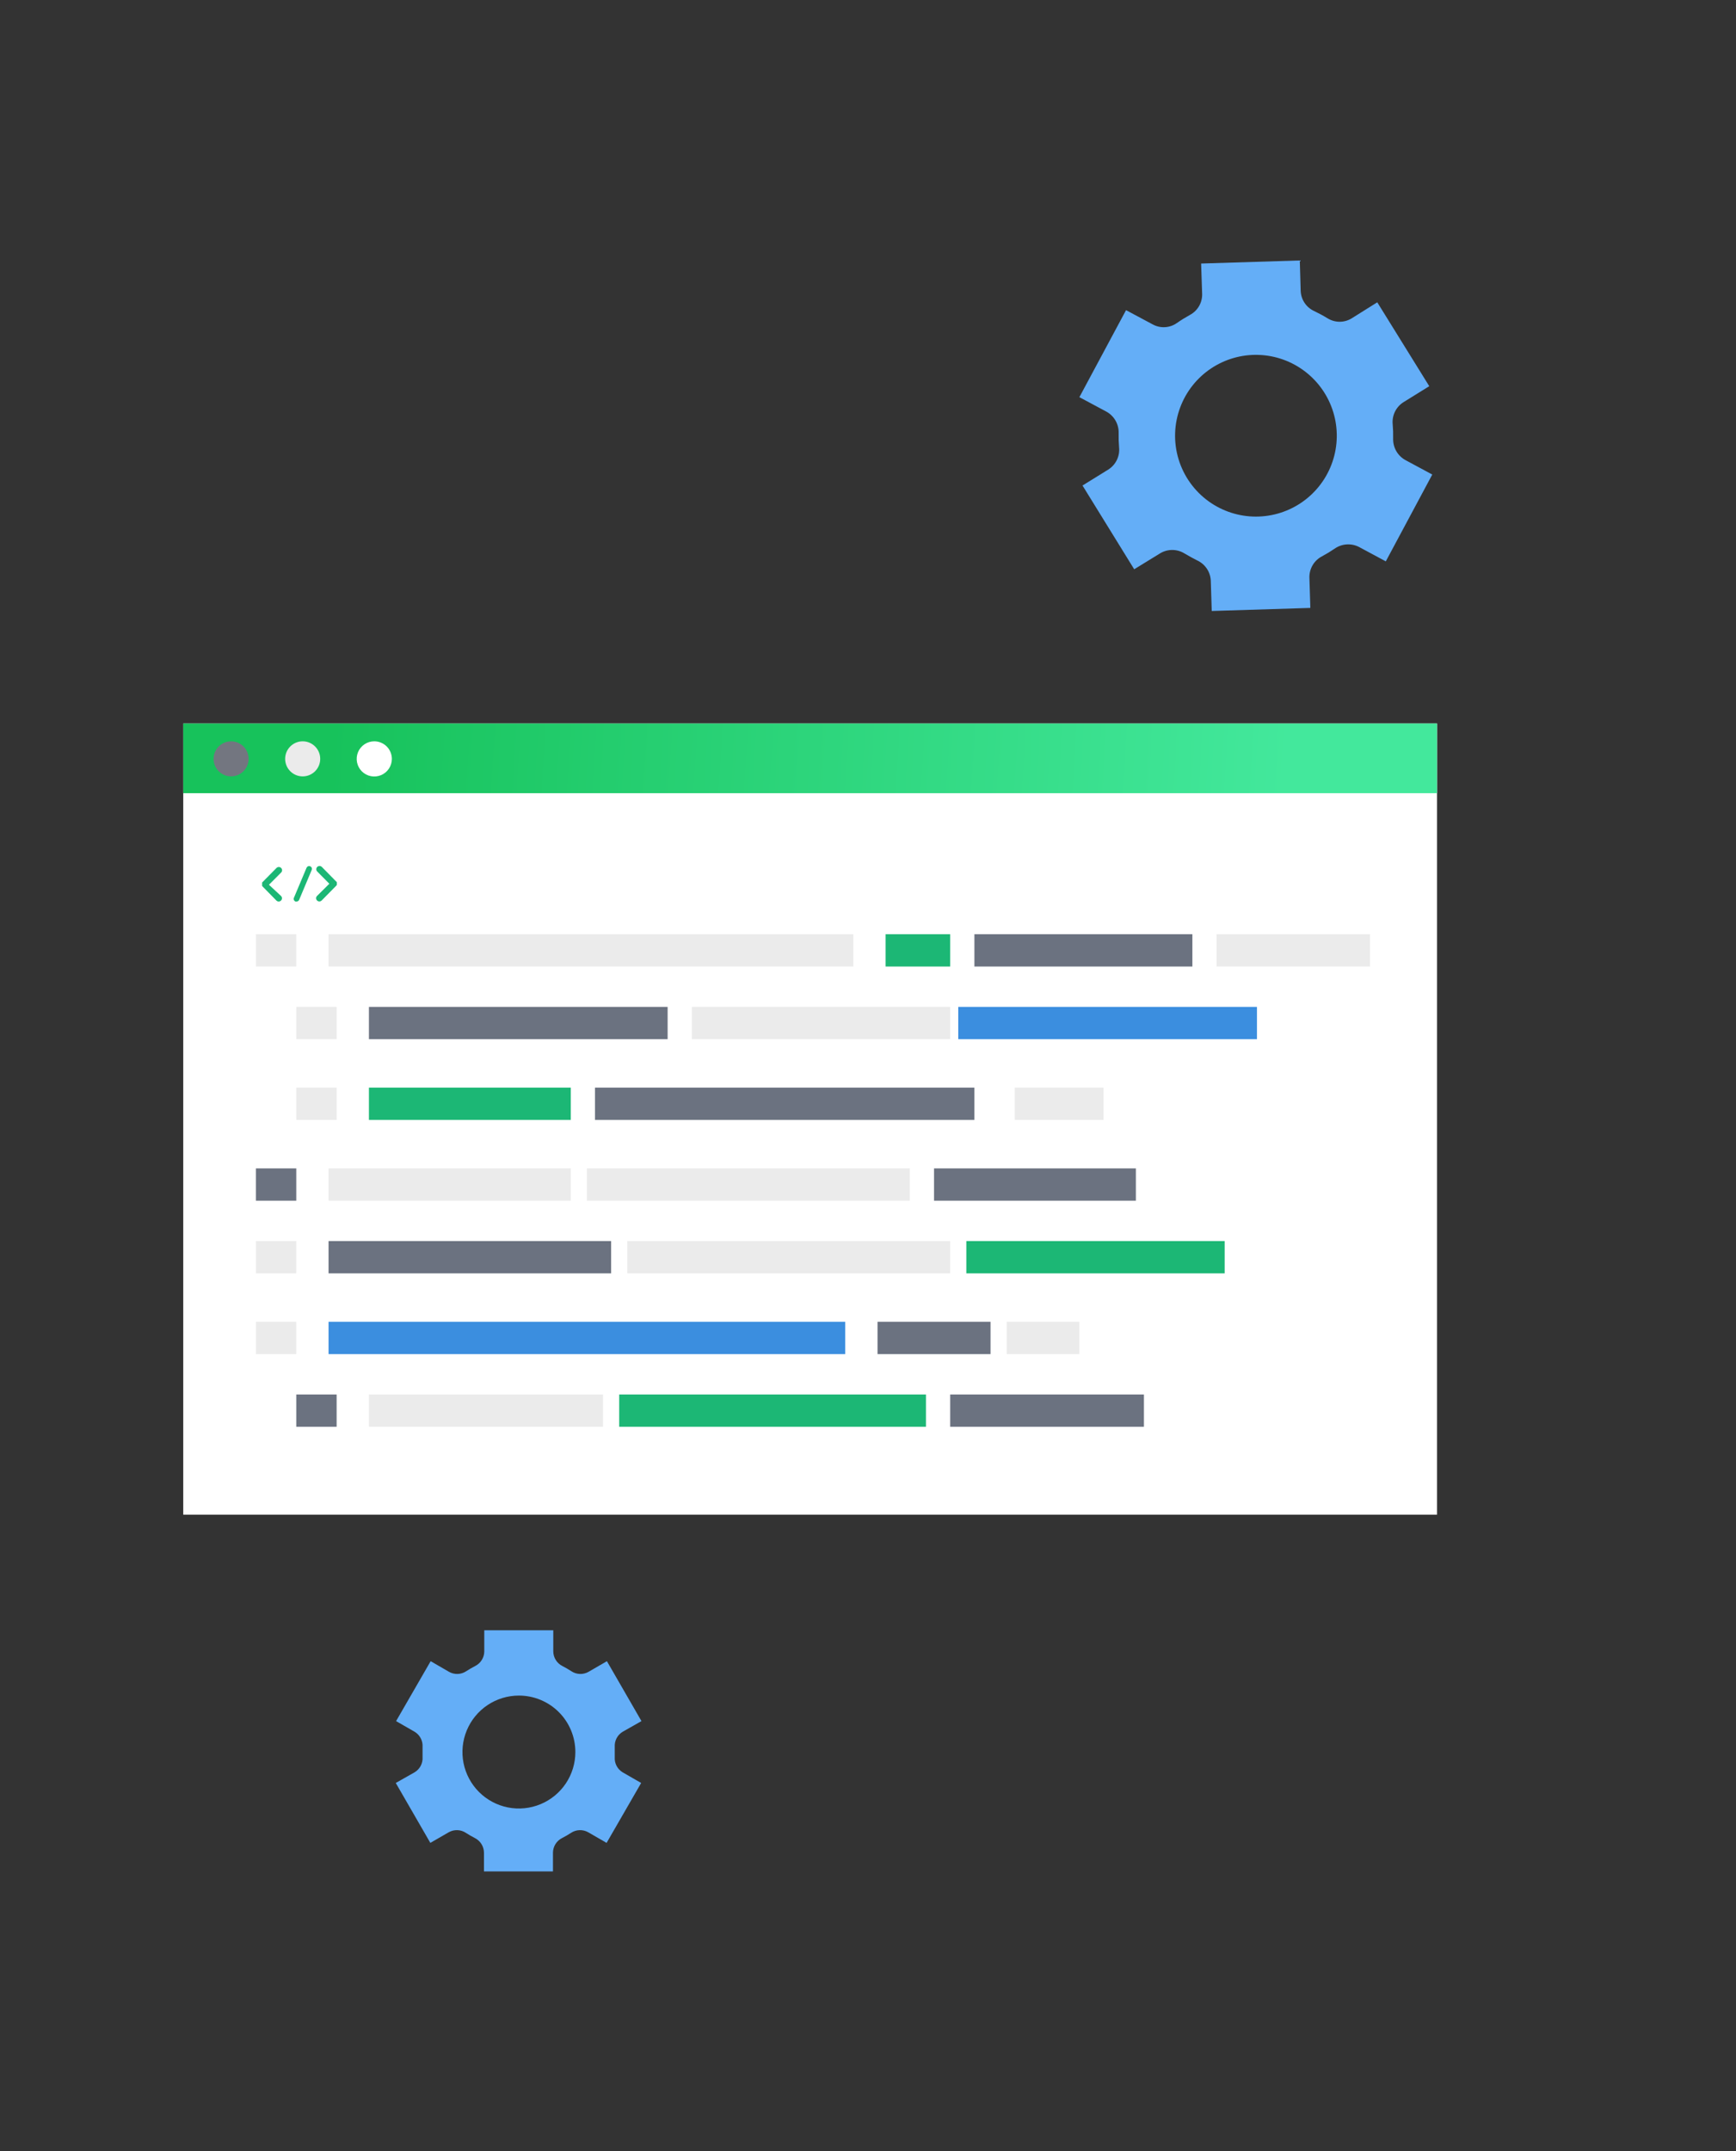 <svg width="180" height="223" viewBox="0 0 180 223" fill="none" xmlns="http://www.w3.org/2000/svg">
<rect x="0" y="0" width="180" height="223" fill="#333333" stroke="none"/>
<g clip-path="url(#clip0_12639_288533)">
<path d="M63.58 115.312C63.58 114.499 63.69 112.334 63.69 111.41C63.69 107.456 62.279 105.667 58.597 105.556C56.867 105.452 55.84 104.425 55.84 102.955C55.84 101.485 56.867 100.464 58.597 100.353C62.279 100.19 63.69 98.46 63.69 94.447C63.69 93.53 63.58 91.365 63.58 90.545C63.58 85.29 65.804 81.934 74.194 80.093C75.879 79.709 77.173 80.743 77.173 82.311C77.189 82.794 77.051 83.269 76.778 83.668C76.506 84.067 76.113 84.368 75.657 84.529C70.409 86.155 69.648 87.833 69.648 91.521C69.648 92.6 69.758 94.389 69.758 95.527C69.758 99.748 67.697 101.81 64.126 102.948C67.755 104.138 69.758 106.142 69.758 110.369C69.758 111.501 69.648 113.29 69.648 114.376C69.648 118.057 70.409 119.735 75.657 121.361C76.113 121.522 76.506 121.823 76.778 122.222C77.051 122.621 77.189 123.096 77.173 123.579C77.173 125.153 75.872 126.181 74.194 125.804C65.804 123.982 63.58 120.62 63.58 115.312Z" fill="#EBEBEB"/>
<path d="M95.319 90.564C95.319 91.377 95.208 93.543 95.208 94.467C95.208 98.48 96.672 100.21 100.359 100.373C102.037 100.483 103.065 101.511 103.065 102.974C103.065 104.438 102.037 105.465 100.359 105.576C96.672 105.686 95.208 107.475 95.208 111.43C95.208 112.347 95.319 114.512 95.319 115.332C95.319 120.639 93.101 124.002 84.704 125.843C83.026 126.22 81.725 125.192 81.725 123.618C81.708 123.128 81.853 122.646 82.136 122.245C82.419 121.845 82.825 121.548 83.293 121.4C88.496 119.774 89.251 118.096 89.251 114.415C89.251 113.329 89.147 111.54 89.147 110.408C89.147 106.181 91.202 104.125 94.779 102.987C91.15 101.797 89.147 99.787 89.147 95.566C89.147 94.428 89.251 92.639 89.251 91.56C89.251 87.872 88.496 86.194 83.293 84.568C82.825 84.42 82.419 84.123 82.136 83.723C81.853 83.322 81.708 82.84 81.725 82.35C81.725 80.782 83.026 79.748 84.704 80.132C93.101 81.953 95.319 85.309 95.319 90.564Z" fill="#EBEBEB"/>
<path d="M120.268 57.375C120.651 57.138 121.093 57.012 121.543 57.012C121.994 57.012 122.435 57.138 122.818 57.375C123.032 57.505 123.254 57.629 123.468 57.746C123.683 57.863 123.917 57.98 124.119 58.09C124.527 58.276 124.877 58.571 125.128 58.943C125.38 59.315 125.523 59.749 125.543 60.198L125.641 63.339L135.865 63.02L135.767 59.859C135.76 59.41 135.878 58.968 136.107 58.582C136.337 58.196 136.67 57.882 137.068 57.674C137.515 57.435 137.95 57.173 138.369 56.887C138.738 56.624 139.173 56.469 139.625 56.438C140.078 56.407 140.53 56.502 140.931 56.712L143.689 58.194L148.508 49.193L145.751 47.71C145.348 47.495 145.014 47.173 144.784 46.779C144.554 46.385 144.439 45.935 144.45 45.479C144.461 44.982 144.446 44.485 144.404 43.99C144.359 43.543 144.438 43.093 144.633 42.688C144.829 42.284 145.132 41.942 145.51 41.7L148.196 40.035L142.805 31.339L140.157 32.998C139.781 33.23 139.348 33.354 138.905 33.354C138.463 33.354 138.03 33.23 137.653 32.998C137.432 32.861 137.198 32.731 136.964 32.601L136.255 32.243C135.852 32.057 135.509 31.763 135.263 31.393C135.017 31.023 134.879 30.593 134.863 30.149L134.772 27.001L124.541 27.32L124.645 30.455C124.66 30.897 124.552 31.335 124.333 31.72C124.113 32.105 123.792 32.421 123.403 32.633C122.927 32.895 122.464 33.181 122.018 33.492C121.656 33.746 121.23 33.893 120.789 33.917C120.347 33.941 119.908 33.841 119.52 33.629L116.756 32.152L111.917 41.173L114.688 42.656C115.092 42.871 115.428 43.194 115.658 43.589C115.887 43.985 116.002 44.437 115.989 44.894C115.978 45.391 115.993 45.888 116.034 46.383C116.079 46.83 115.999 47.281 115.802 47.685C115.606 48.09 115.301 48.431 114.922 48.672L112.242 50.331L117.602 59.014L120.268 57.375ZM122.376 42.221C122.992 40.58 124.107 39.174 125.564 38.2C127.021 37.226 128.747 36.733 130.498 36.791C132.25 36.848 133.939 37.453 135.329 38.521C136.719 39.588 137.74 41.064 138.247 42.742C138.755 44.419 138.724 46.213 138.159 47.872C137.595 49.531 136.524 50.971 135.099 51.99C133.673 53.01 131.964 53.556 130.211 53.554C128.459 53.551 126.751 53 125.328 51.977C123.833 50.901 122.733 49.362 122.199 47.599C121.665 45.835 121.727 43.945 122.376 42.221Z" fill="#64AEF7"/>
<path d="M66.512 178.419L62.929 172.207L61.029 173.307C60.755 173.464 60.443 173.541 60.127 173.531C59.811 173.521 59.504 173.423 59.241 173.248C58.941 173.052 58.63 172.872 58.311 172.708C58.029 172.567 57.792 172.351 57.626 172.083C57.46 171.816 57.37 171.508 57.368 171.193V169.001H50.213V171.193C50.211 171.508 50.122 171.816 49.955 172.083C49.789 172.351 49.552 172.567 49.27 172.708C48.951 172.872 48.641 173.052 48.34 173.248C48.077 173.423 47.77 173.521 47.454 173.531C47.139 173.541 46.826 173.464 46.552 173.307L44.653 172.207L41.069 178.419L42.981 179.518C43.252 179.679 43.474 179.911 43.621 180.19C43.768 180.47 43.835 180.784 43.813 181.099C43.813 181.274 43.813 181.45 43.813 181.625C43.813 181.801 43.813 181.977 43.813 182.152C43.835 182.465 43.769 182.778 43.623 183.056C43.477 183.334 43.257 183.566 42.988 183.726L41.036 184.832L44.62 191.043L46.526 189.944C46.8 189.788 47.113 189.711 47.429 189.723C47.745 189.734 48.051 189.833 48.314 190.009C48.612 190.203 48.921 190.381 49.238 190.542C49.519 190.684 49.756 190.9 49.923 191.167C50.089 191.435 50.178 191.743 50.181 192.058V194.25H57.335V192.058C57.338 191.743 57.427 191.435 57.593 191.167C57.76 190.9 57.997 190.684 58.278 190.542C58.595 190.381 58.904 190.203 59.202 190.009C59.465 189.833 59.771 189.734 60.087 189.723C60.403 189.711 60.716 189.788 60.99 189.944L62.896 191.043L66.48 184.832L64.568 183.733C64.298 183.572 64.078 183.34 63.932 183.062C63.786 182.785 63.72 182.472 63.742 182.159C63.742 181.983 63.742 181.807 63.742 181.625C63.742 181.443 63.742 181.274 63.742 181.099C63.721 180.784 63.787 180.47 63.934 180.19C64.081 179.911 64.303 179.679 64.574 179.518L66.512 178.419ZM59.657 181.625C59.657 182.783 59.314 183.915 58.671 184.877C58.028 185.84 57.113 186.59 56.044 187.033C54.974 187.476 53.797 187.592 52.662 187.367C51.526 187.141 50.483 186.583 49.664 185.765C48.846 184.946 48.288 183.903 48.062 182.767C47.837 181.632 47.953 180.455 48.396 179.385C48.839 178.316 49.589 177.401 50.551 176.758C51.514 176.115 52.646 175.772 53.804 175.772C55.356 175.772 56.845 176.388 57.943 177.486C59.041 178.584 59.657 180.073 59.657 181.625Z" fill="#64AEF7"/>
<path d="M149 75.001H19V157.018H149V75.001Z" fill="white"/>
<path d="M149 75.001H19V82.227H149V75.001Z" fill="url(#paint0_linear_12639_288533)"/>
<path d="M25.779 78.667C25.779 79.026 25.672 79.378 25.472 79.677C25.272 79.976 24.988 80.209 24.656 80.346C24.324 80.484 23.958 80.52 23.606 80.45C23.253 80.38 22.929 80.207 22.675 79.952C22.421 79.698 22.247 79.374 22.177 79.021C22.107 78.669 22.143 78.303 22.281 77.971C22.418 77.639 22.651 77.355 22.95 77.155C23.249 76.955 23.601 76.849 23.96 76.849C24.443 76.849 24.905 77.04 25.246 77.381C25.587 77.722 25.779 78.184 25.779 78.667Z" fill="#737680"/>
<path d="M31.384 80.485C32.388 80.485 33.202 79.671 33.202 78.667C33.202 77.663 32.388 76.849 31.384 76.849C30.38 76.849 29.566 77.663 29.566 78.667C29.566 79.671 30.38 80.485 31.384 80.485Z" fill="#EBEBEB"/>
<path d="M40.631 78.667C40.632 79.028 40.526 79.381 40.326 79.682C40.127 79.982 39.842 80.217 39.509 80.356C39.176 80.495 38.809 80.532 38.455 80.462C38.101 80.392 37.775 80.219 37.519 79.964C37.264 79.709 37.09 79.385 37.019 79.031C36.948 78.677 36.984 78.309 37.121 77.976C37.259 77.642 37.493 77.357 37.793 77.156C38.093 76.956 38.446 76.849 38.807 76.849C39.29 76.849 39.753 77.04 40.095 77.381C40.437 77.722 40.629 78.184 40.631 78.667Z" fill="white"/>
<path d="M30.719 96.847H26.534V100.195H30.719V96.847Z" fill="#EBEBEB"/>
<path d="M88.477 96.847H34.067V100.195H88.477V96.847Z" fill="#EBEBEB"/>
<path d="M142.049 96.847H126.145V100.195H142.049V96.847Z" fill="#EBEBEB"/>
<path d="M98.522 96.847H91.825V100.195H98.522V96.847Z" fill="#1CB775"/>
<path d="M111.915 137.026H104.381V140.375H111.915V137.026Z" fill="#EBEBEB"/>
<path d="M123.634 96.847H101.033V100.195H123.634V96.847Z" fill="#6B7280"/>
<path d="M34.904 104.38H30.719V107.728H34.904V104.38Z" fill="#EBEBEB"/>
<path d="M69.224 104.38H38.253V107.728H69.224V104.38Z" fill="#6B7280"/>
<path d="M102.707 137.026H90.988V140.375H102.707V137.026Z" fill="#6B7280"/>
<path d="M63.365 128.655H34.067V132.004H63.365V128.655Z" fill="#6B7280"/>
<path d="M59.179 112.751H38.253V116.099H59.179V112.751Z" fill="#1CB775"/>
<path d="M117.774 121.122H96.848V124.47H117.774V121.122Z" fill="#6B7280"/>
<path d="M101.033 112.751H61.691V116.099H101.033V112.751Z" fill="#6B7280"/>
<path d="M87.64 137.026H34.067V140.375H87.64V137.026Z" fill="#3B8EDF"/>
<path d="M130.33 104.38H99.359V107.728H130.33V104.38Z" fill="#3B8EDF"/>
<path d="M98.522 104.38H71.735V107.728H98.522V104.38Z" fill="#EBEBEB"/>
<path d="M114.426 112.751H105.218V116.099H114.426V112.751Z" fill="#EBEBEB"/>
<path d="M34.904 112.751H30.719V116.099H34.904V112.751Z" fill="#EBEBEB"/>
<path d="M30.719 121.122H26.534V124.47H30.719V121.122Z" fill="#6B7280"/>
<path d="M59.179 121.122H34.067V124.47H59.179V121.122Z" fill="#EBEBEB"/>
<path d="M62.528 144.56H38.253V147.908H62.528V144.56Z" fill="#EBEBEB"/>
<path d="M96.011 144.56H64.202V147.908H96.011V144.56Z" fill="#1CB775"/>
<path d="M98.522 128.655H65.039V132.004H98.522V128.655Z" fill="#EBEBEB"/>
<path d="M126.982 128.655H100.196V132.004H126.982V128.655Z" fill="#1CB775"/>
<path d="M94.336 121.122H60.853V124.47H94.336V121.122Z" fill="#EBEBEB"/>
<path d="M30.719 128.655H26.534V132.004H30.719V128.655Z" fill="#EBEBEB"/>
<path d="M30.719 137.026H26.534V140.375H30.719V137.026Z" fill="#EBEBEB"/>
<path d="M34.904 144.56H30.719V147.908H34.904V144.56Z" fill="#6B7280"/>
<path d="M118.611 144.56H98.522V147.908H118.611V144.56Z" fill="#6B7280"/>
<path d="M29.136 92.88C29.168 92.911 29.193 92.948 29.21 92.989C29.228 93.03 29.237 93.074 29.237 93.119C29.237 93.163 29.228 93.207 29.21 93.248C29.193 93.289 29.168 93.326 29.136 93.357C29.073 93.418 28.991 93.453 28.903 93.456C28.858 93.456 28.814 93.447 28.772 93.43C28.73 93.413 28.692 93.388 28.66 93.357L27.178 91.847C27.176 91.831 27.176 91.816 27.178 91.8C27.178 91.8 27.178 91.771 27.178 91.765V91.672C27.178 91.672 27.178 91.672 27.178 91.643V91.608C27.179 91.595 27.179 91.581 27.178 91.568C27.177 91.552 27.177 91.537 27.178 91.521C27.176 91.51 27.176 91.498 27.178 91.486L28.671 89.976C28.735 89.914 28.82 89.88 28.909 89.88C28.998 89.88 29.084 89.914 29.147 89.976C29.179 90.007 29.205 90.044 29.222 90.085C29.239 90.126 29.248 90.17 29.248 90.214C29.248 90.259 29.239 90.303 29.222 90.344C29.205 90.385 29.179 90.422 29.147 90.453L27.887 91.719L29.136 92.88Z" fill="#1CB775"/>
<path d="M30.484 93.049L31.785 89.959C31.8 89.924 31.822 89.892 31.849 89.865C31.877 89.838 31.909 89.817 31.945 89.803C31.98 89.789 32.019 89.782 32.057 89.783C32.095 89.784 32.133 89.792 32.168 89.808C32.203 89.822 32.235 89.844 32.261 89.871C32.288 89.897 32.309 89.93 32.323 89.965C32.337 90 32.344 90.037 32.343 90.075C32.343 90.113 32.334 90.151 32.319 90.185L31.018 93.281C30.995 93.333 30.958 93.377 30.91 93.408C30.863 93.439 30.807 93.456 30.751 93.456C30.714 93.464 30.677 93.464 30.64 93.456C30.602 93.441 30.567 93.419 30.537 93.39C30.508 93.361 30.485 93.326 30.47 93.288C30.455 93.249 30.449 93.208 30.451 93.167C30.453 93.126 30.465 93.085 30.484 93.049Z" fill="#1CB775"/>
<path d="M34.88 91.805L34.84 91.84L33.353 93.35C33.289 93.412 33.204 93.448 33.115 93.449C33.07 93.449 33.026 93.441 32.986 93.424C32.945 93.407 32.907 93.382 32.877 93.35C32.844 93.319 32.819 93.282 32.802 93.241C32.784 93.2 32.775 93.156 32.775 93.112C32.775 93.067 32.784 93.023 32.802 92.983C32.819 92.942 32.844 92.905 32.877 92.874L34.148 91.613L32.894 90.347C32.862 90.316 32.837 90.279 32.819 90.238C32.802 90.197 32.793 90.153 32.793 90.109C32.793 90.064 32.802 90.02 32.819 89.98C32.837 89.939 32.862 89.902 32.894 89.871C32.958 89.809 33.043 89.774 33.132 89.774C33.221 89.774 33.306 89.809 33.37 89.871L34.857 91.381L34.898 91.416C34.898 91.416 34.898 91.416 34.927 91.462C34.925 91.478 34.925 91.493 34.927 91.509V91.544C34.927 91.544 34.927 91.544 34.927 91.573V91.671C34.925 91.687 34.925 91.702 34.927 91.718L34.88 91.805Z" fill="#1CB775"/>
</g>
<defs>
<linearGradient id="paint0_linear_12639_288533" x1="34.486" y1="72.572" x2="133.679" y2="78.431" gradientUnits="userSpaceOnUse">
<stop stop-color="#17C25B"/>
<stop offset="1" stop-color="#43E89C"/>
</linearGradient>
<clipPath id="clip0_12639_288533">
<rect width="180" height="180" fill="white" transform="translate(0 14.001)"/>
</clipPath>
</defs>
</svg>
